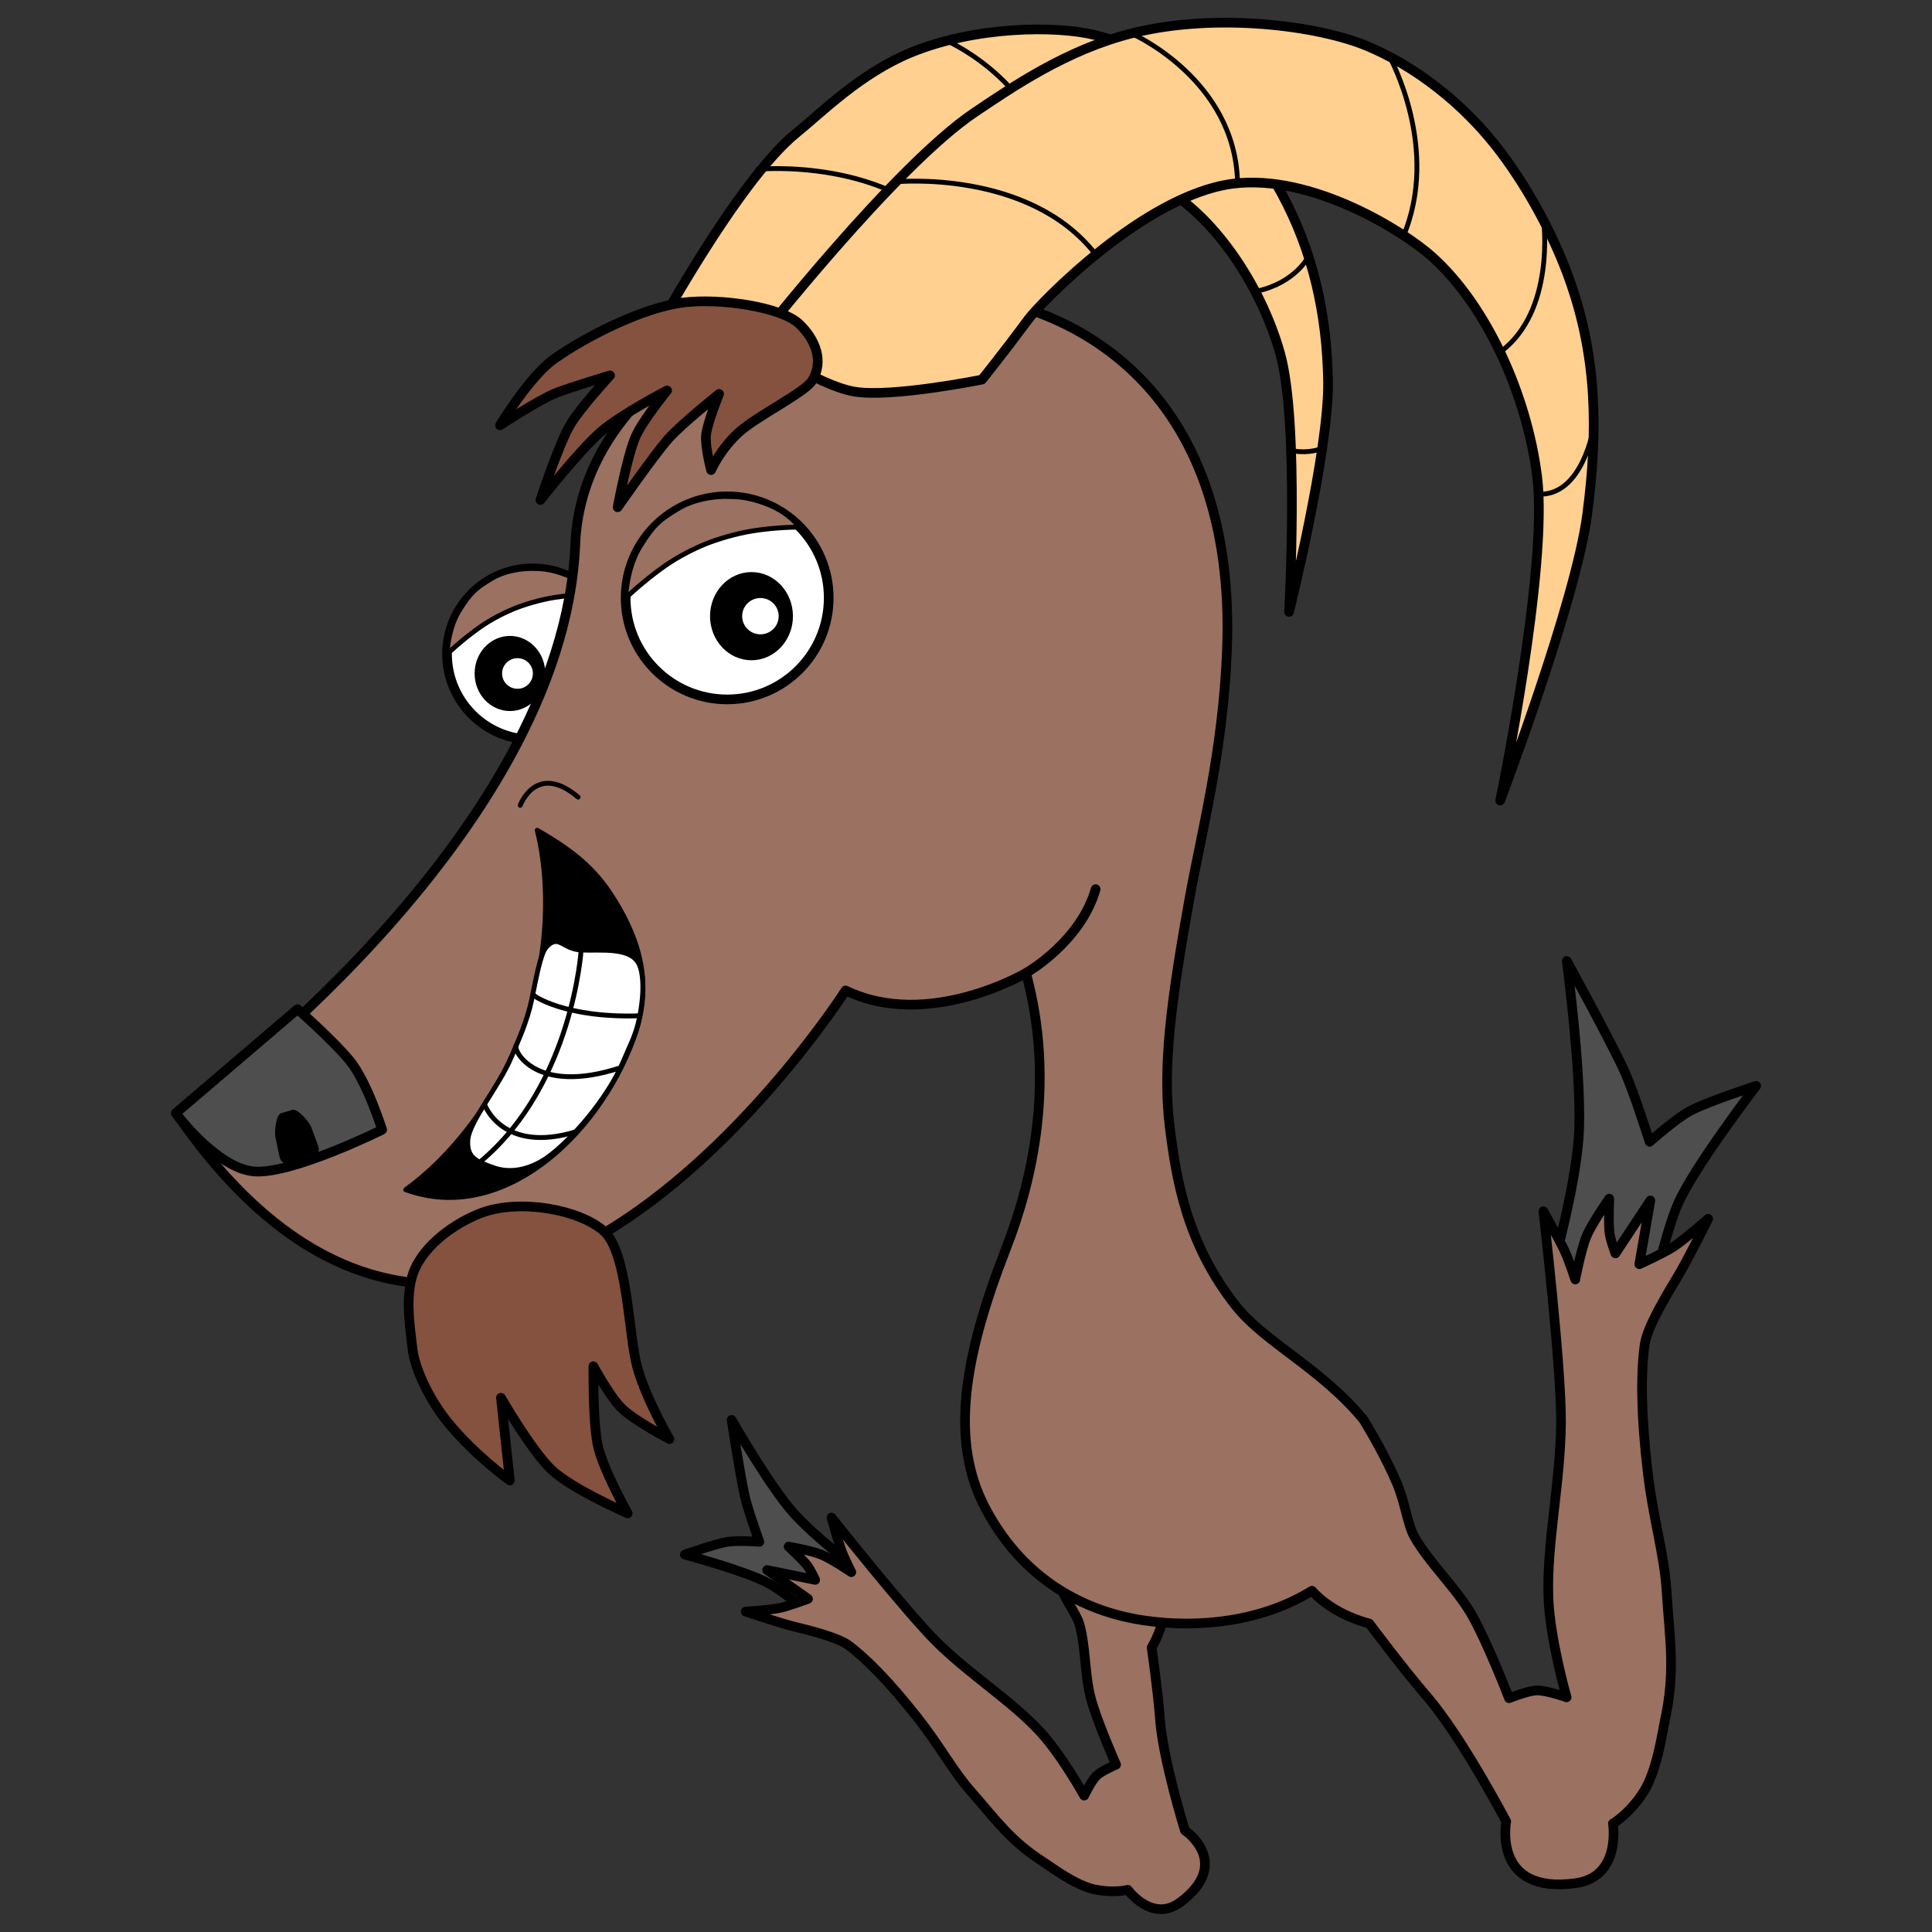 <?xml version="1.0" encoding="UTF-8" standalone="no"?><!DOCTYPE svg PUBLIC "-//W3C//DTD SVG 1.1//EN"
        "http://www.w3.org/Graphics/SVG/1.1/DTD/svg11.dtd">
<svg width="100%" height="100%" viewBox="0 0 8334 8334" version="1.1" xmlns="http://www.w3.org/2000/svg"
     xml:space="preserve" xmlns:serif="http://www.serif.com/"
     style="fill-rule:evenodd;clip-rule:evenodd;stroke-linecap:round;stroke-linejoin:round;stroke-miterlimit:1.5;"><rect x="0" y="0" width="8334" height="8334" fill="#333333" stroke="none"/><rect id="Artboard1" x="0" y="0" width="8333.33" height="8333.33" style="fill:none;"/>
    <g id="Artboard11" serif:id="Artboard1"><path d="M6704.64,5442.87c0,0 86.043,-302.173 104.69,-529.386c19.688,-239.901 -50.935,-768.158 -50.935,-768.158c0,0 187.792,342.217 247.387,472.256c42.515,92.767 110.187,307.976 110.187,307.976c0,0 113.357,-101.342 176.458,-134.501c76.569,-40.236 282.957,-106.916 282.957,-106.916c0,0 -265.02,346.516 -335.924,505.81c-58.326,131.038 -121.396,434.337 -121.396,434.337l-254.034,106.626l-159.39,-288.044Z" style="fill:#4e4e4e;stroke:#000;stroke-width:41.67px;"/>
        <path d="M3678.53,6751.72c0,0 -158.375,-117.844 -254.491,-224.05c-101.483,-112.137 -268.099,-402.609 -268.099,-402.609c0,0 37.089,242.447 57.05,330.079c14.24,62.515 62.715,195.716 62.715,195.716c0,0 -95.262,-7.236 -139.406,0.335c-53.566,9.187 -181.987,54.786 -181.987,54.786c0,0 264.589,71.576 360.819,123.939c79.16,43.074 226.507,170.258 226.507,170.258l167.449,-43.881l-30.557,-204.573Z"
              style="fill:#4e4e4e;stroke:#000;stroke-width:41.67px;"/>
        <path d="M4500.92,6611.5c0,0 26.306,117.505 70.463,228.086c26.494,66.348 73.597,125.2 85.589,168.694c26.692,96.81 22.297,217.404 47.63,314.579c26.232,100.62 109.759,289.142 109.759,289.142c0,0 -63.07,27.089 -84.132,47.526c-22.941,22.262 -53.519,86.042 -53.519,86.042c0,0 -97.494,-176.281 -192.746,-278.529c-121.765,-130.708 -297.048,-240.346 -440.805,-381.537c-130.562,-128.231 -456.282,-539.337 -456.282,-539.337c0,0 28.816,103.745 43.051,143.031c11.571,31.936 42.355,92.685 42.355,92.685c0,0 -83.808,-57.115 -128.883,-75.506c-45.074,-18.391 -141.564,-34.841 -141.564,-34.841c0,0 59.625,55.441 78.698,79.369c16.208,20.333 35.74,64.198 35.74,64.198l-206.999,-42.538l176.324,124.229c0,0 -81.906,30.835 -120.021,39.074c-42.88,9.27 -149.071,16.052 -149.071,16.052c0,0 146.136,49.162 209.783,64.794c59.129,14.523 186.561,45.646 233.379,80.18c76.154,56.172 178.359,160.115 298.285,312.531c96.064,122.09 151.591,228.639 230.7,318.415c112.588,127.77 168.091,212.426 317.864,308.108c27.947,17.854 132.356,97.243 215.579,114.43c84.695,17.491 142.739,1.5 142.739,1.5c0,0 105.505,145.87 228.513,52.494c224.103,-170.118 17.868,-308.745 17.868,-308.745c0,0 -94.669,-304.257 -107.709,-482.348c-8.874,-121.21 -35.815,-306.235 -35.815,-306.235c0,0 103.699,-166.305 34.202,-300.165l-500.975,-195.378Z"
              style="fill:#9b7161;stroke:#000;stroke-width:41.67px;"/>
        <g><circle cx="2297.66" cy="2821.12" r="369.289" style="fill:#fff;stroke:#000;stroke-width:41.67px;"/>
            <path d="M1928.47,2821.58l-0.089,0.037c0,0 2.448,-106.423 51.917,-186.794c50.227,-81.603 73.936,-98.974 139.294,-138.647c67.43,-40.929 152.252,-44.712 178.078,-43.848c25.827,0.863 71.662,-1.786 149.537,29.399c77.875,31.184 112.612,81.878 112.612,81.878l-0.008,0.003l0.008,0c0,0 -80.507,-0.194 -168.584,13.765c-63.398,10.048 -130.72,30.693 -174.761,48.689c-40.337,16.482 -96.514,44.549 -144.98,78.46c-77.962,54.549 -143.024,117.058 -143.024,117.058c-0.052,0.063 -0.082,0.075 -0.089,0.037l0.089,-0.037Z"
                  style="fill:#9b7161;stroke:#000;stroke-width:20.83px;"/>
            <ellipse cx="2199.78" cy="2905.17" rx="141.997" ry="151.594" style="stroke:#000;stroke-width:20.83px;"/>
            <ellipse cx="2232.26" cy="2905.17" rx="66.399" ry="66.022" style="fill:#fff;"/></g>
        <g><path d="M2810.4,1465.9c0,0 368.201,-683.95 623.624,-891.154c111.804,-90.698 278.067,-258.772 494.776,-347.826c276.053,-113.44 623.999,-117.846 796.284,-75.318c170.523,42.093 358.684,143.823 509.844,292.813c121.452,119.71 225.085,263.575 293.839,390.837c136.381,252.439 194.92,521.196 199.978,808.075c5.303,300.714 -168.163,996.214 -168.163,996.214c0,0 45.744,-813.893 -38.541,-1115.03c-74.999,-267.96 -255.13,-551.917 -467.171,-691.807c-109.153,-72.011 -440.995,-212.188 -710.967,-168.926c-254.479,40.78 -449.261,261.749 -501.69,306.685c-91.615,78.524 -329.741,408.591 -329.741,408.591l-702.072,86.849Z" style="fill:#ffd090;stroke:#000;stroke-width:41.67px;"/>
            <path d="M5693.7,1937.38c0,0 -44.997,17.871 -107.186,8.761"
                  style="fill:none;stroke:#000;stroke-width:20.83px;"/>
            <path d="M5644.64,1105.87c0,0 -55.045,113.429 -222.857,150.124"
                  style="fill:none;stroke:#000;stroke-width:20.83px;"/>
            <path d="M3269.33,730.03c0,0 570.801,-54.911 858.161,309.842"
                  style="fill:none;stroke:#000;stroke-width:20.83px;"/>
            <path d="M4089.73,178.697c0,0 439.743,195.768 450.487,637.486"
                  style="fill:none;stroke:#000;stroke-width:20.83px;"/></g>
        <g><path d="M5659.4,6861.88c-211.066,130.691 -483.995,164.548 -729.712,127.372c-205.62,-31.109 -500.384,-141.228 -680.987,-486.911c-149.428,-286.011 -94.162,-641.847 90.578,-1115.7c117.293,-300.849 212.342,-726.755 86.435,-1189.41c0,0 -421.375,248.122 -778.114,75.229c0,0 -1553.92,2438.07 -2873.6,549.814l-0.255,-0.28l1.178,-0.909c59.948,-46.321 1653.92,-1204.66 1706.79,-2474.78c53.868,-1294.33 2897.91,-1767.05 2811.01,457.627c-17.339,443.915 -111.03,789.949 -161.65,1072.09c-79.313,442.067 -117.439,727.267 -85.066,986.323c27.902,223.288 72.445,502.182 284.786,770.33c126.323,159.523 364.837,266.767 549.489,489.415c2.926,3.528 5.618,7.89 8.075,13.033c22.385,36.602 86.83,145.189 136.282,260.389c36.5,85.029 47.26,182.065 76.111,232.882c64.216,113.108 178.686,219.527 244.481,331.724c68.128,116.175 164.286,365.327 164.286,365.327c0,0 82.571,-32.951 120.577,-33.523c41.399,-0.623 127.815,29.785 127.815,29.785c0,0 -72.156,-250.733 -78.563,-431.611c-8.19,-231.224 51.93,-492.165 54.28,-753.131c2.134,-237.011 -76.065,-911.824 -76.065,-911.824c0,0 68.622,121.405 91.565,170.421c18.651,39.846 46.094,123.674 46.094,123.674c0,0 24.446,-129.062 48.884,-187.186c24.438,-58.124 97.741,-161.559 97.741,-161.559c0,0 -3.832,105.382 0.614,144.764c3.778,33.465 26.064,91.528 26.064,91.528l150.619,-228.536l-47.71,275.257c0,0 103.252,-46.773 145.705,-74.134c47.761,-30.782 151.225,-121.824 151.225,-121.824c0,0 -88.812,178.861 -132.786,251.468c-40.852,67.453 -129.054,212.664 -140.305,287.168c-18.3,121.19 -16.709,309.988 13.047,559.407c23.836,199.794 70.564,348.229 80.333,502.901c13.903,220.128 40.603,348.491 -8.935,573.287c-9.244,41.947 -32.158,210.276 -92.636,302.234c-61.548,93.587 -129.352,132.1 -129.352,132.1c0,0 36.968,230.218 -161.205,257.356c-361.041,49.442 -299.123,-266.395 -299.123,-266.395c0,0 -191.949,-365.352 -343.109,-540.396c-102.881,-119.136 -247.66,-313.262 -247.66,-313.262c0,0 -153.274,-35.54 -247.23,-141.533Z" style="fill:#9b7161;stroke:#000;stroke-width:41.67px;"/>
            <path d="M4431.69,4193.55c0,0 230.289,-132.62 294.544,-358.088"
                  style="fill:none;stroke:#000;stroke-width:41.67px;"/></g>
        <g><path d="M3262.26,1478.61c0,0 598.674,-764.046 943.114,-994.549c156.225,-104.548 394.726,-270.743 681.388,-341.388c365.16,-89.991 799.625,-30.71 1006.43,54.364c204.686,84.205 420.252,246.017 580.907,459.843c129.08,171.802 231.456,370.393 293.453,541.798c122.978,340.002 126.058,662.4 78.958,1020.88c-49.371,375.767 -375.187,1233.72 -375.187,1233.72c0,0 208.522,-1005.84 159.537,-1396.84c-43.588,-347.919 -215.224,-735.346 -453.449,-949.163c-122.631,-110.066 -519.765,-359.564 -861.348,-314.546c-379.625,50.032 -828.589,514.951 -880.363,584.883c-116.91,157.91 -199.841,259.82 -199.841,259.82c0,0 -387.023,78.527 -549.289,52.056c-155.88,-25.43 -424.306,-210.883 -424.306,-210.883Z" style="fill:#ffd090;stroke:#000;stroke-width:41.67px;"/>
            <path d="M6874.62,1842.59c0,0 -47.07,297.401 -237.69,289.066"
                  style="fill:none;stroke:#000;stroke-width:20.83px;"/>
            <path d="M6658.59,951.88c0,0 52.063,390.654 -187.44,567.073"
                  style="fill:none;stroke:#000;stroke-width:20.83px;"/>
            <path d="M5994.38,245.121c0,0 220.98,397.553 57.375,778.295"
                  style="fill:none;stroke:#000;stroke-width:20.83px;"/>
            <path d="M4887.78,147.911c0,0 439.744,195.768 450.488,637.486"
                  style="fill:none;stroke:#000;stroke-width:20.83px;"/>
            <path d="M3865.63,784.224c0,0 570.801,-54.911 858.161,309.843"
                  style="fill:none;stroke:#000;stroke-width:20.83px;"/></g>
        <g><path d="M1750.1,5131.94c410.247,150.121 826.812,-225.213 983.368,-653.044c86.607,-236.676 20.012,-426.129 -76.552,-586.125c-77.991,-129.223 -160.46,-208.443 -339.498,-311.18c56.887,225.91 52.49,547.551 -60.664,856.774c-113.154,309.224 -317.393,557.737 -506.654,693.575Z" style="stroke:#000;stroke-width:20.83px;"/>
            <path d="M2355.92,4086c54.561,-59.96 69.924,8.206 150.896,12.159c82.695,4.037 215.341,-15.765 250.98,63.032c22.732,50.257 19.308,157.064 -6.261,257.94c-14.52,57.283 -39.078,102.324 -62.82,159.753c-66.41,160.636 -231.213,347.93 -332.174,417.242c-70.747,48.57 -153.8,67.561 -228.258,40.736c-71.873,-25.895 -114.912,-41.257 -110.31,-117.514c4.934,-81.742 132.162,-227.963 187.478,-359.039c33.02,-78.246 67.712,-152.161 88.064,-247.724c15.502,-72.792 36.295,-197.89 62.405,-226.585Z"
                  style="fill:#fff;stroke:#000;stroke-width:20.83px;"/>
            <path d="M2244.1,3473.79c0,0 68.809,-187.948 249.764,-35.249"
                  style="fill:none;stroke:#000;stroke-width:20.83px;"/>
            <path d="M2506.82,4098.16c0,0 -36.36,577.093 -431.202,910.033"
                  style="fill:none;stroke:#000;stroke-width:20.83px;"/>
            <path d="M2226.41,4510.65c-12.613,19.689 83.139,215.637 451.206,94.912"
                  style="fill:none;stroke:#000;stroke-width:20.83px;"/>
            <path d="M2091.31,4766.39c0,0 77.108,212.976 395.797,114.781"
                  style="fill:none;stroke:#000;stroke-width:20.83px;"/>
            <path d="M2300.13,4289.83c-4.816,5.236 140.579,102.92 458.058,91.951"
                  style="fill:none;stroke:#000;stroke-width:20.83px;"/></g>
        <path d="M2199.31,6386.29c0,0 -150.753,-107.009 -267.642,-250.972c-84.839,-104.49 -144.045,-237.738 -152.558,-318.679c-9.407,-89.439 -38.016,-243.997 13.943,-350.495c59.848,-122.668 202.183,-204.254 284.807,-234.602c165.752,-60.882 420.642,-14.006 525.809,78.023c105.168,92.029 107.023,449.36 144.621,585.905c38.795,140.897 139.378,312.186 139.378,312.186c0,0 -149.25,-78.511 -203.89,-130.902c-53.268,-51.076 -123.95,-183.445 -123.95,-183.445c0,0 -2.963,228.563 17.27,334.191c20.232,105.628 130.639,300.723 130.639,300.723c0,0 -242.425,-105.847 -329.136,-188.781c-86.711,-82.934 -217.645,-309.968 -217.645,-309.968l38.354,356.816Z"
              style="fill:#84523f;stroke:#000;stroke-width:41.67px;"/>
        <g><circle cx="3136.82" cy="2579.04" r="437.968" style="fill:#fff;stroke:#000;stroke-width:41.67px;"/>
            <ellipse cx="3241.68" cy="2657.96" rx="168.405" ry="179.787" style="stroke:#000;stroke-width:20.83px;"/>
            <ellipse cx="3280.2" cy="2657.96" rx="78.748" ry="78.3" style="fill:#fff;"/>
            <path d="M2698.95,2579.6l-0.106,0.043c0,0 2.903,-126.215 61.572,-221.533c59.568,-96.779 87.687,-117.381 165.2,-164.431c79.97,-48.541 180.567,-53.027 211.196,-52.004c30.629,1.024 84.989,-2.117 177.346,34.867c92.358,36.984 133.556,97.105 133.556,97.105l-0.01,0.004l0.01,0c0,0 -95.479,-0.23 -199.936,16.325c-75.19,11.917 -155.031,36.402 -207.263,57.744c-47.839,19.547 -114.464,52.834 -171.943,93.051c-92.461,64.694 -169.622,138.829 -169.622,138.829c-0.062,0.074 -0.098,0.089 -0.106,0.043l0.106,-0.043Z"
                  style="fill:#9b7161;stroke:#000;stroke-width:20.83px;"/></g>
        <path d="M3447.72,1397.43c-75.569,-72.185 -338.32,-113.063 -502.452,-92.139c-173.329,22.096 -419.303,146.805 -555.171,243.339c-107.248,76.201 -233.238,286.062 -233.238,286.062c0,0 163.389,-107.627 236.962,-137.574c64.453,-26.236 237.834,-77.802 237.834,-77.802c0,0 -126.419,137.8 -170.062,209.705c-50.079,82.508 -130.411,327.784 -130.411,327.784c0,0 169.462,-215.453 260.547,-294.222c86.466,-74.776 285.961,-178.392 285.961,-178.392c0,0 -107.746,132.46 -137.369,202.444c-35.547,83.981 -75.912,301.44 -75.912,301.44c0,0 156.195,-224.674 218.82,-295.449c55.803,-63.065 218.686,-193.331 218.686,-193.331c0,0 -50.544,123.187 -56.289,177.934c-5.07,48.305 21.816,150.549 21.816,150.549c0,0 40.067,-92.536 123.305,-165.867c80.44,-70.867 282.256,-169.227 313.404,-220.859c50.281,-83.346 13.955,-176.388 -56.431,-243.622Z"
              style="fill:#84523f;stroke:#000;stroke-width:41.67px;"/>
        <g><path d="M757.947,4801.85l525.42,-448.687c0,0 156.918,137.205 227.34,224.539c73.433,91.068 137.689,295.767 137.689,295.767c0,0 -394.412,195.74 -555.414,179.453c-161.003,-16.287 -335.035,-251.072 -335.035,-251.072Z" style="fill:#4e4e4e;stroke:#000;stroke-width:41.67px;"/>
            <path d="M1344.06,4866.19c-6.452,-23.067 -59.164,-85.1 -82.231,-78.648l-48.671,14.196c-23.067,6.452 -30.908,83.49 -24.456,106.557l17.656,84.334c6.452,23.067 30.418,36.556 53.485,30.104l83.589,-23.381c23.067,-6.452 36.556,-30.418 30.104,-53.485l-29.476,-79.677Z"/></g></g></svg>